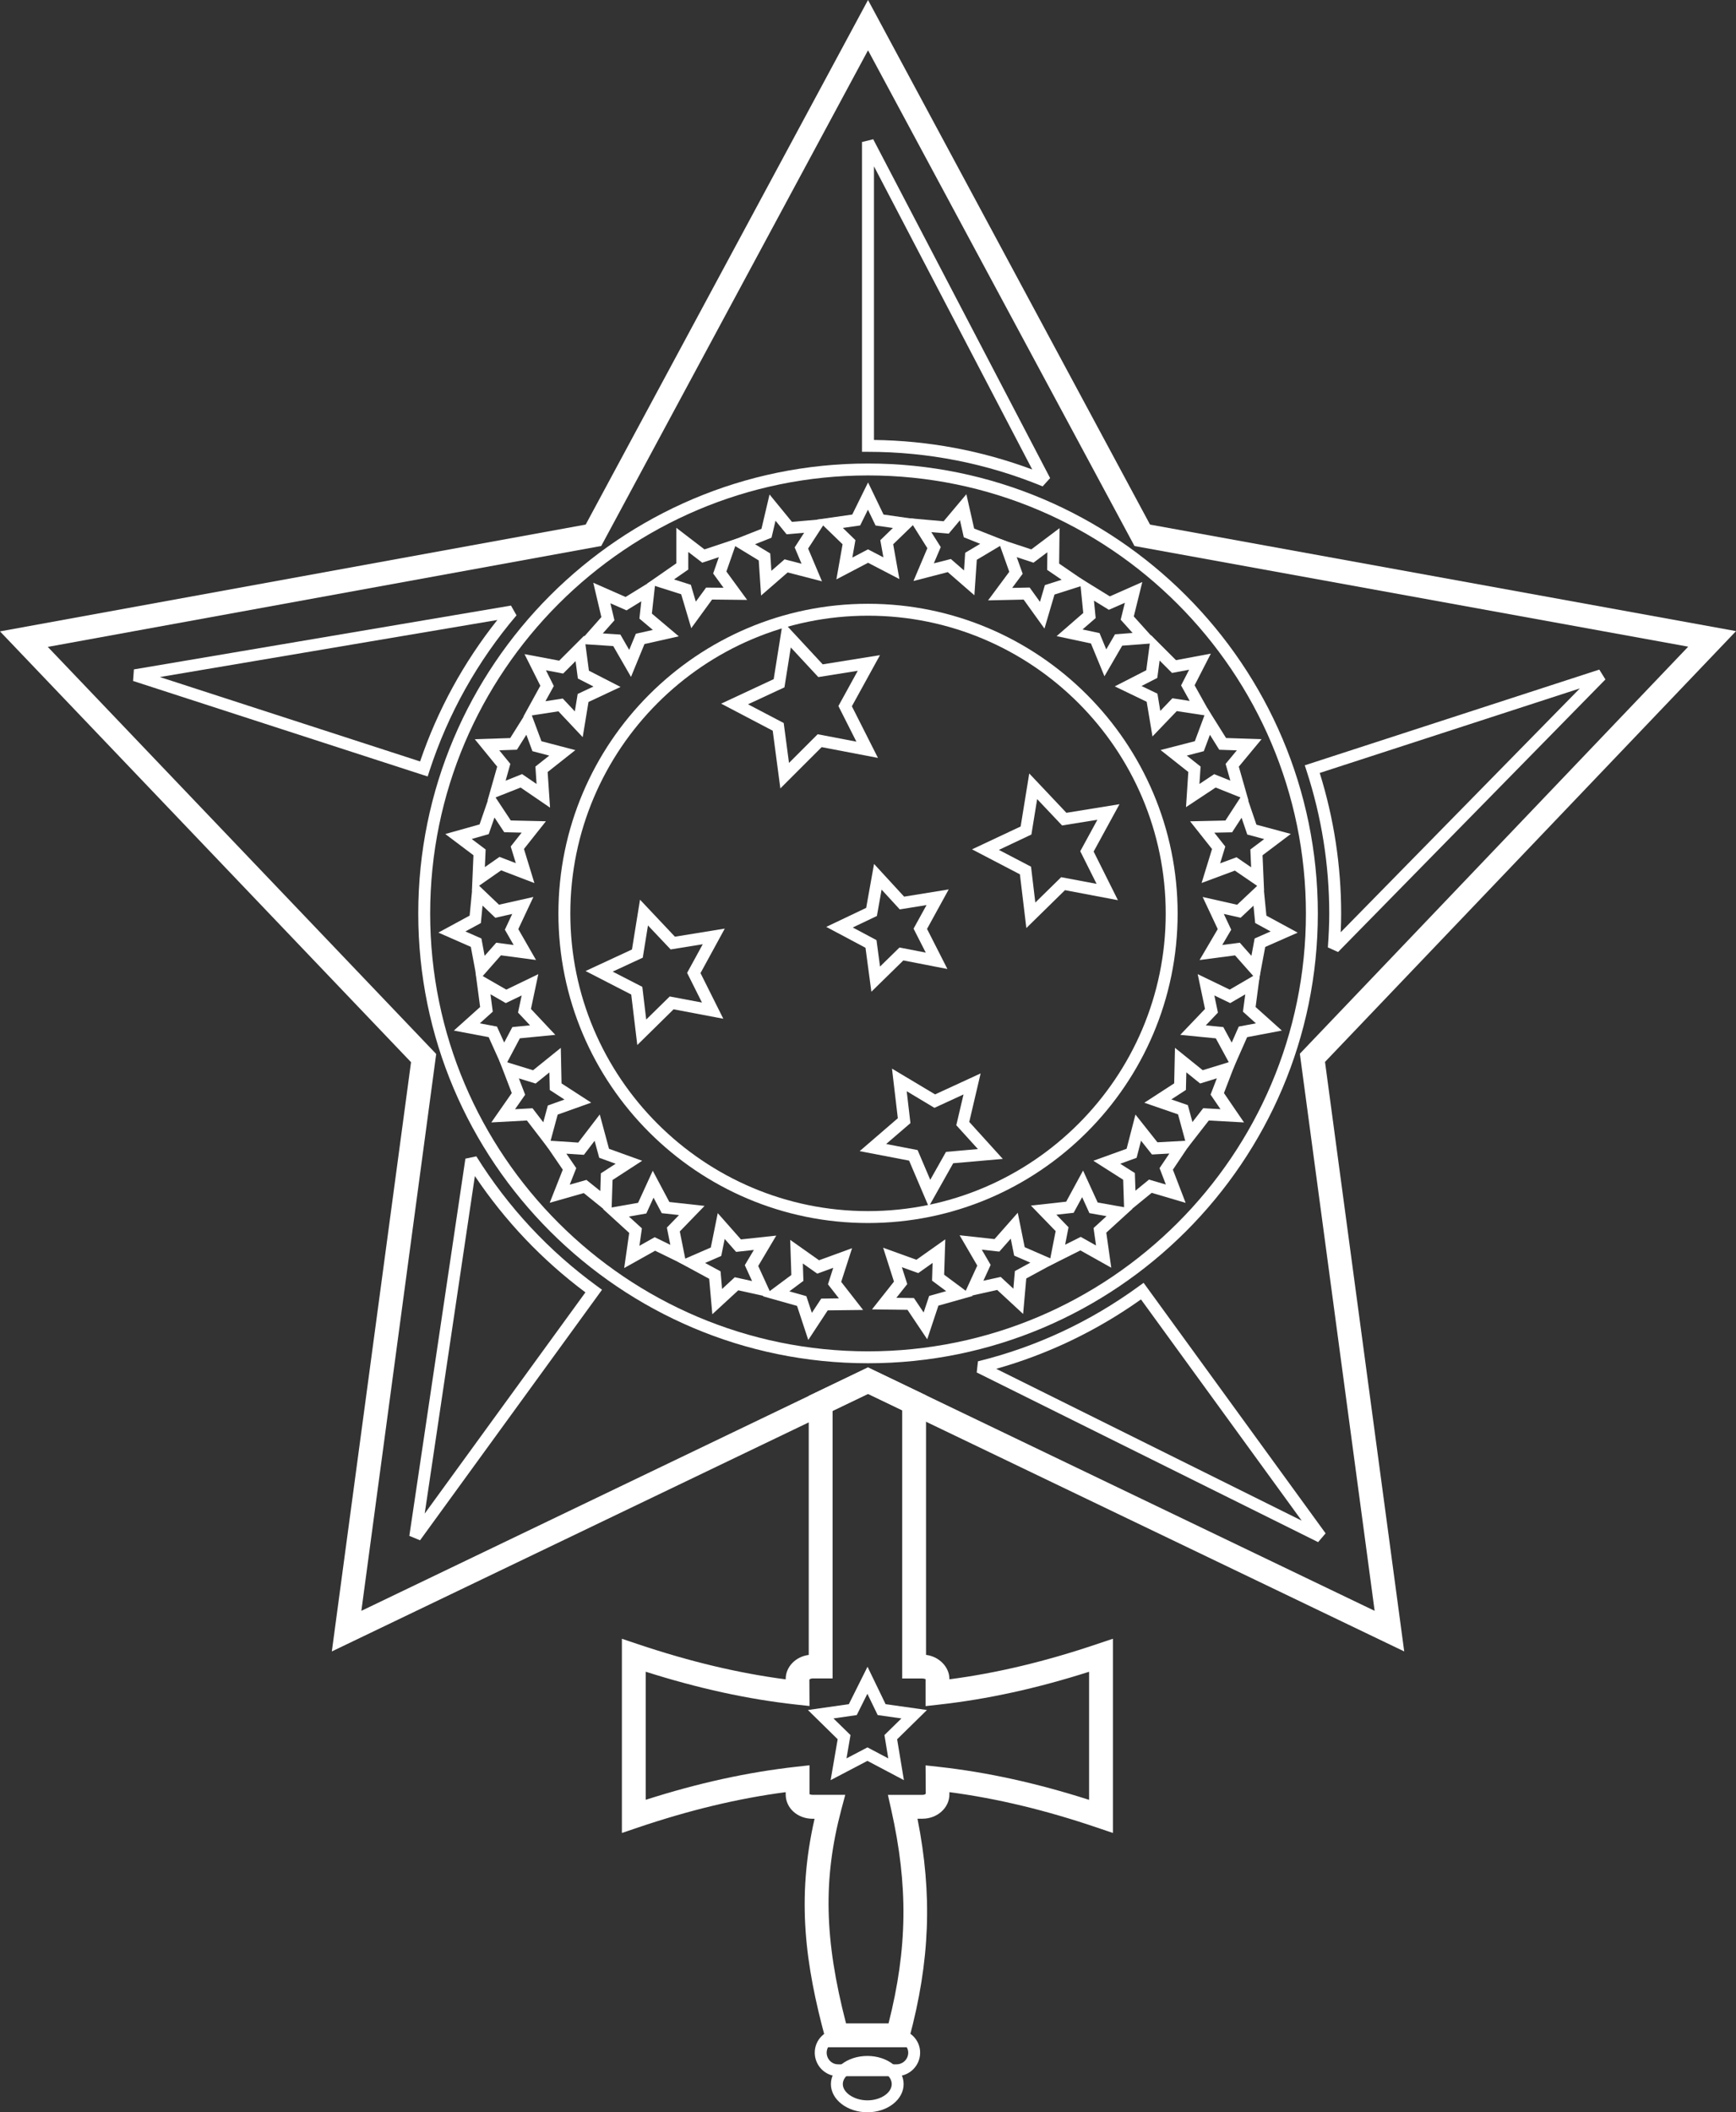 <?xml version="1.0" encoding="utf-8"?>
<!-- Generator: Adobe Illustrator 17.0.0, SVG Export Plug-In . SVG Version: 6.00 Build 0)  -->
<!DOCTYPE svg PUBLIC "-//W3C//DTD SVG 1.1//EN" "http://www.w3.org/Graphics/SVG/1.1/DTD/svg11.dtd">
<svg version="1.1" id="Camada_1" xmlns="http://www.w3.org/2000/svg" xmlns:xlink="http://www.w3.org/1999/xlink" x="0px" y="0px"
	 width="37.741px" height="45.899px" viewBox="0 0 37.741 45.899" enable-background="new 0 0 37.741 45.899" xml:space="preserve">
<rect x="0" y="0" width="37.741" height="45.899" fill="#333333" stroke="none"/>
<g>
	<path fill="#FFFFFF" d="M18.858,45.899c-0.438,0-0.794-0.275-0.794-0.612c0-0.338,0.356-0.612,0.794-0.612
		c0.434,0,0.787,0.274,0.787,0.612C19.646,45.624,19.293,45.899,18.858,45.899z M18.858,44.934c-0.285,0-0.535,0.165-0.535,0.353
		c0,0.188,0.25,0.353,0.535,0.353c0.286,0,0.528-0.162,0.528-0.353C19.387,45.096,19.145,44.934,18.858,44.934z"/>
	<path fill="#FFFFFF" d="M19.491,45.115h-1.272c-0.279,0-0.506-0.23-0.506-0.512c0-0.279,0.227-0.506,0.506-0.506h1.272
		c0.283,0,0.513,0.227,0.513,0.506C20.004,44.886,19.774,45.115,19.491,45.115z M18.219,44.357c-0.136,0-0.247,0.111-0.247,0.247
		c0,0.139,0.111,0.253,0.247,0.253h1.272c0.14,0,0.254-0.113,0.254-0.253c0-0.134-0.116-0.247-0.254-0.247H18.219z"/>
	<path fill="#FFFFFF" d="M7.214,35.885l1.722-12.804L0,13.72l12.733-2.321L18.871,0l6.131,11.399l12.74,2.315l-8.936,9.361
		l1.722,12.81l-11.656-5.596L7.214,35.885z M18.871,29.714l0.112,0.054l10.902,5.235l-1.626-12.106l8.443-8.845l-12.038-2.187
		L18.871,1.093l-5.8,10.771L1.039,14.057l8.444,8.846L7.856,35.003L18.871,29.714z"/>
	<g>
		<path fill="#FFFFFF" d="M9.298,16.872l-0.123-0.039l-6.282-2.036l0.018-0.251l8.198-1.387l0.12,0.212
			c-0.851,1.001-1.487,2.139-1.892,3.379L9.298,16.872z M3.476,14.712l5.657,1.834c0.38-1.116,0.944-2.148,1.679-3.074L3.476,14.712
			z"/>
		<path fill="#FFFFFF" d="M22.667,10.569c-1.21-0.498-2.488-0.751-3.797-0.751h-0.13V3.086l0.244-0.06l3.846,7.363L22.667,10.569z
			 M19,9.56c1.181,0.015,2.336,0.23,3.441,0.642L19,3.614V9.56z"/>
		<path fill="#FFFFFF" d="M29.09,20.687l-0.222-0.1c0.02-0.277,0.03-0.511,0.03-0.735c0-1.053-0.165-2.095-0.492-3.099l-0.04-0.123
			l6.403-2.08l0.133,0.214L29.09,20.687z M28.691,16.796c0.309,0.991,0.466,2.018,0.466,3.055c0,0.131-0.003,0.264-0.01,0.407
			l5.199-5.299L28.691,16.796z"/>
		<path fill="#FFFFFF" d="M28.656,33.51l-7.422-3.687l0.027-0.242c1.263-0.311,2.439-0.86,3.496-1.63l0.105-0.076l3.957,5.444
			L28.656,33.51z M21.658,29.744l6.641,3.299l-3.494-4.807C23.842,28.919,22.786,29.425,21.658,29.744z"/>
		<path fill="#FFFFFF" d="M9.132,33.47l-0.233-0.096l1.219-8.197l0.238-0.05c0.689,1.105,1.573,2.055,2.628,2.823l0.104,0.076
			L9.132,33.47z M10.324,25.555L9.233,32.89l3.494-4.807C11.784,27.378,10.978,26.529,10.324,25.555z"/>
	</g>
	<path fill="#FFFFFF" d="M18.871,29.623c-5.392,0-9.778-4.384-9.778-9.772c0-5.392,4.386-9.779,9.778-9.779s9.779,4.387,9.779,9.779
		C28.649,25.239,24.262,29.623,18.871,29.623z M18.871,10.331c-5.249,0-9.519,4.27-9.519,9.52c0,5.246,4.27,9.513,9.519,9.513
		c5.249,0,9.52-4.267,9.52-9.513C28.39,14.602,24.12,10.331,18.871,10.331z"/>
	<path fill="#FFFFFF" d="M18.871,26.576c-3.712,0-6.731-3.017-6.731-6.725c0-3.712,3.02-6.731,6.731-6.731s6.731,3.02,6.731,6.731
		C25.602,23.559,22.582,26.576,18.871,26.576z M18.871,13.379c-3.569,0-6.472,2.904-6.472,6.472c0,3.565,2.904,6.466,6.472,6.466
		s6.472-2.901,6.472-6.466C25.343,16.282,22.439,13.379,18.871,13.379z"/>
	<path fill="#FFFFFF" d="M22.313,20.166l-0.14-1.167l-1.041-0.543l1.057-0.497l0.187-1.152l0.808,0.855l1.154-0.187l-0.562,1.029
		l0.528,1.057l-1.151-0.218L22.313,20.166z M21.716,18.468l0.699,0.365l0.093,0.779l0.562-0.551l0.77,0.145l-0.355-0.709
		l0.373-0.684l-0.768,0.124l-0.542-0.573l-0.125,0.77L21.716,18.468z"/>
	<path fill="#FFFFFF" d="M13.855,22.708l-0.132-1.097l-0.993-0.511l1.009-0.468l0.175-1.082l0.759,0.804l1.084-0.176l-0.528,0.967
		l0.496,0.992l-1.081-0.205L13.855,22.708z M13.32,21.113l0.644,0.331l0.085,0.71l0.511-0.501l0.701,0.132l-0.323-0.645l0.34-0.622
		l-0.698,0.113l-0.493-0.521l-0.113,0.7L13.32,21.113z"/>
	<path fill="#FFFFFF" d="M18.944,21.55l-0.128-0.955l-0.853-0.454l0.868-0.413l0.171-0.955l0.654,0.711l0.969-0.157l-0.471,0.858
		l0.443,0.871l-0.958-0.186L18.944,21.55z M18.539,20.154l0.516,0.275l0.077,0.574l0.423-0.414l0.571,0.111l-0.265-0.521
		l0.282-0.512l-0.582,0.094l-0.395-0.43l-0.102,0.573L18.539,20.154z"/>
	<path fill="#FFFFFF" d="M20.191,26.222l-0.427-1.002l-1.075-0.206l0.83-0.715l-0.127-1.078l0.937,0.56l0.99-0.456l-0.247,1.054
		l0.729,0.804l-1.078,0.094L20.191,26.222z M19.265,24.859l0.684,0.132l0.275,0.646l0.342-0.607l0.694-0.061l-0.47-0.518
		l0.157-0.669l-0.632,0.291l-0.603-0.361l0.081,0.693L19.265,24.859z"/>
	<path fill="#FFFFFF" d="M16.965,17.132l-0.166-1.254l-1.121-0.588l1.142-0.532l0.2-1.255l0.866,0.933l1.245-0.2l-0.611,1.111
		l0.567,1.122l-1.224-0.234L16.965,17.132z M16.262,15.304l0.776,0.407l0.115,0.867l0.623-0.623l0.842,0.161l-0.391-0.774
		l0.421-0.766l-0.858,0.137l-0.598-0.644l-0.138,0.867L16.262,15.304z"/>
	<path fill="#FFFFFF" d="M18.183,12.59l0.135-0.763l-0.555-0.537l0.765-0.109l0.344-0.698l0.336,0.698l0.764,0.109l-0.554,0.537
		l0.135,0.756l-0.681-0.354L18.183,12.59z M18.324,11.472l0.273,0.265l-0.067,0.379l0.34-0.179l0.335,0.174l-0.067-0.373
		l0.274-0.265l-0.377-0.054l-0.166-0.344L18.7,11.418L18.324,11.472z"/>
	<path fill="#FFFFFF" d="M15.028,13.65l-0.219-0.737l-0.737-0.234l0.631-0.438v-0.772l0.612,0.469l0.73-0.243l-0.253,0.724
		l0.451,0.617l-0.762-0.008L15.028,13.65z M14.653,12.591l0.366,0.116l0.108,0.367l0.224-0.306l0.379,0.004l-0.226-0.31l0.124-0.355
		l-0.361,0.12l-0.304-0.233v0.382L14.653,12.591z"/>
	<path fill="#FFFFFF" d="M13.718,14.709l-0.386-0.67l-0.771-0.05l0.513-0.58l-0.176-0.746l0.702,0.309l0.657-0.404l-0.085,0.765
		l0.585,0.494l-0.746,0.168L13.718,14.709z M13.105,13.764l0.382,0.025l0.192,0.333l0.145-0.351l0.369-0.083l-0.292-0.246
		l0.041-0.376l-0.321,0.197l-0.351-0.154l0.088,0.37L13.105,13.764z"/>
	<path fill="#FFFFFF" d="M12.668,16.018l-0.528-0.561l-0.763,0.117l0.37-0.673l-0.344-0.687l0.754,0.142l0.545-0.545l0.101,0.763
		l0.688,0.353l-0.697,0.327L12.668,16.018z M12.235,15.179l0.262,0.279l0.062-0.379l0.344-0.161l-0.34-0.174l-0.05-0.378l-0.27,0.27
		l-0.374-0.071l0.171,0.342l-0.182,0.33L12.235,15.179z"/>
	<path fill="#FFFFFF" d="M21.183,12.935l-0.578-0.503l-0.746,0.193l0.302-0.713l-0.41-0.652l0.764,0.067l0.494-0.588l0.169,0.746
		l0.721,0.284l-0.663,0.395L21.183,12.935z M20.672,12.147l0.286,0.249l0.025-0.384l0.327-0.195l-0.357-0.142l-0.083-0.37
		l-0.245,0.291l-0.378-0.033l0.205,0.325l-0.15,0.353L20.672,12.147z"/>
	<path fill="#FFFFFF" d="M16.546,12.941l-0.051-0.763l-0.66-0.402l0.719-0.284l0.176-0.747l0.487,0.595l0.772-0.067l-0.42,0.647
		l0.301,0.712l-0.746-0.193L16.546,12.941z M16.415,11.826l0.33,0.2l0.025,0.378l0.287-0.25l0.369,0.096l-0.15-0.355l0.206-0.318
		l-0.381,0.033l-0.241-0.295l-0.087,0.369L16.415,11.826z"/>
	<path fill="#FFFFFF" d="M25.055,16.003l-0.126-0.754l-0.694-0.334l0.685-0.351l0.101-0.764l0.545,0.545l0.758-0.142l-0.353,0.688
		l0.378,0.678l-0.766-0.117L25.055,16.003z M24.817,14.907l0.346,0.166l0.062,0.375l0.263-0.275l0.376,0.058l-0.187-0.337
		l0.175-0.341l-0.372,0.07l-0.27-0.27l-0.05,0.378L24.817,14.907z"/>
	<path fill="#FFFFFF" d="M22.707,13.659l-0.453-0.63l-0.773,0.017l0.461-0.621l-0.26-0.73l0.739,0.243l0.614-0.462l-0.009,0.771
		l0.639,0.437l-0.74,0.235L22.707,13.659z M22.385,12.767l0.224,0.311l0.107-0.364l0.364-0.116l-0.315-0.215L22.77,12l-0.302,0.227
		l-0.364-0.12l0.129,0.361l-0.228,0.307L22.385,12.767z"/>
	<path fill="#FFFFFF" d="M24.011,14.695l-0.294-0.713l-0.746-0.159l0.579-0.503l-0.076-0.764l0.654,0.403l0.706-0.312l-0.185,0.748
		l0.52,0.577l-0.772,0.058L24.011,14.695z M23.534,13.678l0.37,0.079l0.146,0.354l0.191-0.328l0.382-0.029l-0.259-0.288l0.091-0.368
		l-0.348,0.153l-0.324-0.199l0.037,0.378L23.534,13.678z"/>
	<path fill="#FFFFFF" d="M11.924,24.958l-0.469-0.61l-0.774,0.042l0.445-0.638l-0.277-0.723l0.74,0.227l0.603-0.486l0.016,0.772
		l0.645,0.418l-0.729,0.26L11.924,24.958z M11.577,24.082l0.234,0.305l0.099-0.365l0.362-0.129l-0.32-0.208l-0.008-0.382l-0.3,0.242
		l-0.364-0.112l0.137,0.355l-0.22,0.315L11.577,24.082z"/>
	<path fill="#FFFFFF" d="M13.57,27.554l0.109-0.763l-0.57-0.52l0.763-0.134l0.319-0.697l0.361,0.679l0.765,0.085l-0.538,0.555
		l0.151,0.755l-0.688-0.336L13.57,27.554z M13.673,26.435l0.282,0.257l-0.054,0.379l0.332-0.187l0.34,0.166l-0.075-0.375
		l0.264-0.272l-0.375-0.041l-0.179-0.337l-0.157,0.344L13.673,26.435z"/>
	<path fill="#FFFFFF" d="M15.486,28.558l-0.068-0.77l-0.68-0.369l0.715-0.311l0.151-0.747l0.504,0.571l0.768-0.083l-0.392,0.66
		l0.318,0.695l-0.752-0.166L15.486,28.558z M15.329,27.444l0.336,0.182l0.033,0.383l0.276-0.255l0.376,0.083l-0.158-0.345
		l0.197-0.331l-0.386,0.042l-0.248-0.281l-0.075,0.369L15.329,27.444z"/>
	<path fill="#FFFFFF" d="M17.572,29.117l-0.244-0.74l-0.745-0.21l0.621-0.462l-0.025-0.763l0.627,0.443l0.718-0.262l-0.236,0.732
		l0.476,0.61l-0.769,0.009L17.572,29.117z M17.16,28.061l0.37,0.104l0.12,0.363l0.204-0.31l0.384-0.005l-0.238-0.305l0.115-0.359
		l-0.348,0.127l-0.313-0.221l0.012,0.378L17.16,28.061z"/>
	<path fill="#FFFFFF" d="M10.942,23.242l-0.318-0.705l-0.757-0.143l0.571-0.512l-0.101-0.763l0.67,0.385l0.696-0.336l-0.16,0.756
		l0.529,0.563l-0.77,0.075L10.942,23.242z M10.431,22.237l0.373,0.07l0.157,0.347l0.178-0.336l0.384-0.038l-0.261-0.277l0.079-0.372
		l-0.345,0.166l-0.333-0.192l0.05,0.378L10.431,22.237z"/>
	<path fill="#FFFFFF" d="M13.292,26.41l-0.601-0.485l-0.74,0.211l0.284-0.719l-0.437-0.64l0.773,0.051l0.468-0.611l0.201,0.746
		l0.721,0.26l-0.644,0.418L13.292,26.41z M12.749,25.639l0.302,0.242l0.012-0.385l0.321-0.208l-0.357-0.13l-0.1-0.369l-0.233,0.305
		l-0.381-0.025l0.215,0.314l-0.142,0.359L12.749,25.639z"/>
	<path fill="#FFFFFF" d="M11.958,17.55l-0.64-0.437l-0.719,0.284l0.21-0.738l-0.487-0.596l0.77-0.025l0.41-0.653l0.269,0.722
		l0.737,0.193l-0.602,0.476L11.958,17.55z M11.351,16.821l0.314,0.215l-0.025-0.379l0.301-0.238l-0.366-0.096l-0.132-0.357
		l-0.205,0.325l-0.384,0.013l0.241,0.295l-0.103,0.365L11.351,16.821z"/>
	<path fill="#FFFFFF" d="M10.379,21.34l-0.143-0.765L9.53,20.265l0.68-0.369l0.075-0.774l0.563,0.537l0.748-0.168l-0.328,0.698
		l0.385,0.671l-0.762-0.101L10.379,21.34z M10.118,20.24l0.348,0.153l0.07,0.377l0.252-0.285l0.379,0.05l-0.191-0.333l0.16-0.342
		l-0.368,0.083l-0.277-0.265l-0.037,0.38L10.118,20.24z"/>
	<path fill="#FFFFFF" d="M10.26,19.355l0.033-0.771l-0.612-0.461l0.745-0.209l0.252-0.73l0.427,0.645l0.763,0.017l-0.477,0.602
		l0.227,0.741l-0.723-0.277L10.26,19.355z M10.255,18.231l0.303,0.228l-0.017,0.383l0.318-0.222l0.355,0.136l-0.111-0.362
		l0.238-0.301l-0.379-0.009l-0.212-0.32l-0.125,0.361L10.255,18.231z"/>
	<path fill="#FFFFFF" d="M25.811,24.95l-0.2-0.735l-0.733-0.253l0.649-0.421l0.017-0.772l0.603,0.486l0.74-0.227l-0.278,0.724
		l0.436,0.638l-0.765-0.042L25.811,24.95z M25.465,23.89l0.359,0.124l0.1,0.368l0.234-0.301l0.376,0.021l-0.216-0.316l0.136-0.354
		l-0.363,0.112l-0.3-0.242l-0.009,0.382L25.465,23.89z"/>
	<path fill="#FFFFFF" d="M24.159,27.547l-0.671-0.376l-0.688,0.344l0.15-0.763l-0.538-0.555l0.767-0.085l0.367-0.676l0.318,0.694
		l0.757,0.135l-0.57,0.52L24.159,27.547z M23.495,26.877l0.333,0.187l-0.054-0.379l0.282-0.258l-0.372-0.066l-0.158-0.347
		l-0.185,0.34l-0.375,0.041l0.264,0.273l-0.074,0.379L23.495,26.877z"/>
	<path fill="#FFFFFF" d="M22.243,28.552l-0.564-0.522l-0.752,0.167l0.319-0.696l-0.384-0.659l0.759,0.083l0.505-0.572l0.151,0.748
		l0.714,0.311l-0.68,0.369L22.243,28.552z M21.755,27.747l0.276,0.256l0.033-0.383l0.336-0.183l-0.352-0.153l-0.074-0.368
		l-0.248,0.281l-0.382-0.042l0.193,0.331l-0.158,0.344L21.755,27.747z"/>
	<path fill="#FFFFFF" d="M20.158,29.102l-0.429-0.64l-0.772-0.009l0.478-0.604L19.2,27.113l0.723,0.261l0.628-0.444l-0.025,0.769
		l0.621,0.462l-0.746,0.21L20.158,29.102z M19.487,28.201l0.382,0.005l0.211,0.314l0.12-0.36l0.37-0.104l-0.307-0.228l0.012-0.385
		l-0.312,0.221l-0.356-0.128l0.117,0.367L19.487,28.201z"/>
	<path fill="#FFFFFF" d="M26.801,23.242l-0.369-0.679l-0.773-0.076l0.538-0.563l-0.159-0.756l0.696,0.336l0.664-0.387l-0.101,0.765
		l0.571,0.512l-0.755,0.143L26.801,23.242z M26.214,22.281l0.381,0.037l0.183,0.337l0.153-0.348l0.373-0.07l-0.282-0.254l0.05-0.376
		l-0.327,0.19L26.4,21.631l0.078,0.373L26.214,22.281z"/>
	<path fill="#FFFFFF" d="M24.443,26.406l-0.025-0.771l-0.648-0.412l0.723-0.261l0.192-0.743l0.478,0.603l0.763-0.042l-0.427,0.637
		l0.277,0.721l-0.738-0.218L24.443,26.406z M24.354,25.288l0.318,0.202l0.013,0.383l0.295-0.241l0.366,0.108l-0.137-0.357
		l0.213-0.317l-0.378,0.021l-0.238-0.3l-0.096,0.372L24.354,25.288z"/>
	<path fill="#FFFFFF" d="M25.784,17.539l0.05-0.764l-0.603-0.477l0.745-0.192l0.269-0.723l0.41,0.654l0.772,0.025l-0.495,0.597
		l0.211,0.739l-0.715-0.285L25.784,17.539z M25.801,16.419l0.3,0.238l-0.025,0.378l0.321-0.213l0.351,0.141l-0.103-0.364
		l0.244-0.294l-0.382-0.013l-0.203-0.325l-0.133,0.356L25.801,16.419z"/>
	<path fill="#FFFFFF" d="M27.363,21.34l-0.513-0.58l-0.771,0.101l0.395-0.672l-0.328-0.698l0.749,0.169l0.561-0.528l0.076,0.765
		l0.68,0.369l-0.706,0.311L27.363,21.34z M26.954,20.485l0.252,0.285l0.07-0.377l0.348-0.153l-0.336-0.183l-0.037-0.377
		l-0.279,0.262l-0.366-0.082l0.161,0.342l-0.195,0.332L26.954,20.485z"/>
	<path fill="#FFFFFF" d="M27.481,19.352l-0.635-0.434l-0.723,0.269l0.227-0.738l-0.477-0.602l0.768-0.017l0.422-0.649l0.252,0.739
		l0.748,0.201l-0.615,0.464L27.481,19.352z M26.882,18.628l0.318,0.218l-0.017-0.387l0.301-0.226l-0.368-0.099l-0.124-0.365
		l-0.206,0.317L26.4,18.094l0.238,0.301l-0.112,0.365L26.882,18.628z"/>
	<path fill="#FFFFFF" d="M19.715,44.486h-1.72l-0.052-0.191c-0.431-1.592-0.634-3.028-0.234-4.774h-0.043
		c-0.328,0-0.585-0.232-0.585-0.528v-0.05c-1.034,0.136-2.09,0.389-3.219,0.771l-0.342,0.116v-4.22l0.342,0.115
		c1.131,0.38,2.188,0.632,3.219,0.767v-0.008c0-0.266,0.218-0.487,0.501-0.523v-5.629l1.287-0.618l1.263,0.606v5.64
		c0.282,0.035,0.508,0.261,0.508,0.524v0.007c1.033-0.135,2.087-0.387,3.213-0.767l0.342-0.115v4.221l-0.342-0.116
		c-1.126-0.382-2.181-0.635-3.213-0.771v0.049c0,0.291-0.263,0.528-0.585,0.528h-0.109c0.328,1.649,0.272,3.095-0.18,4.774
		L19.715,44.486z M18.393,43.968h0.924c0.414-1.634,0.429-2.995,0.057-4.65l-0.071-0.316h0.753c0.041,0,0.066-0.018,0.07-0.025
		l-0.004-0.616l0.288,0.032c1.056,0.117,2.128,0.353,3.267,0.717v-2.783c-1.138,0.362-2.21,0.597-3.268,0.714l-0.287,0.032v-0.589
		c0.001,0.009-0.027-0.011-0.067-0.011h-0.441v-5.828l-0.744-0.357l-0.769,0.369v5.815h-0.435c-0.041,0-0.066,0.019-0.07,0.026
		l0.003,0.573l-0.287-0.031c-1.057-0.116-2.13-0.351-3.274-0.714v2.783c1.141-0.365,2.215-0.6,3.274-0.718l0.287-0.032v0.632
		c0.001-0.008,0.022,0.01,0.067,0.01h0.71l-0.087,0.326C17.893,40.824,17.919,42.139,18.393,43.968z"/>
	<path fill="#FFFFFF" d="M19.651,38.682l-0.793-0.419l-0.8,0.419l0.153-0.889l-0.647-0.635l0.89-0.127l0.406-0.813l0.393,0.813
		l0.899,0.127l-0.648,0.636L19.651,38.682z M18.12,37.341l0.37,0.362l-0.087,0.506l0.456-0.239l0.452,0.239l-0.083-0.507
		l0.369-0.361l-0.516-0.073l-0.224-0.463l-0.231,0.463L18.12,37.341z"/>
</g>
</svg>
